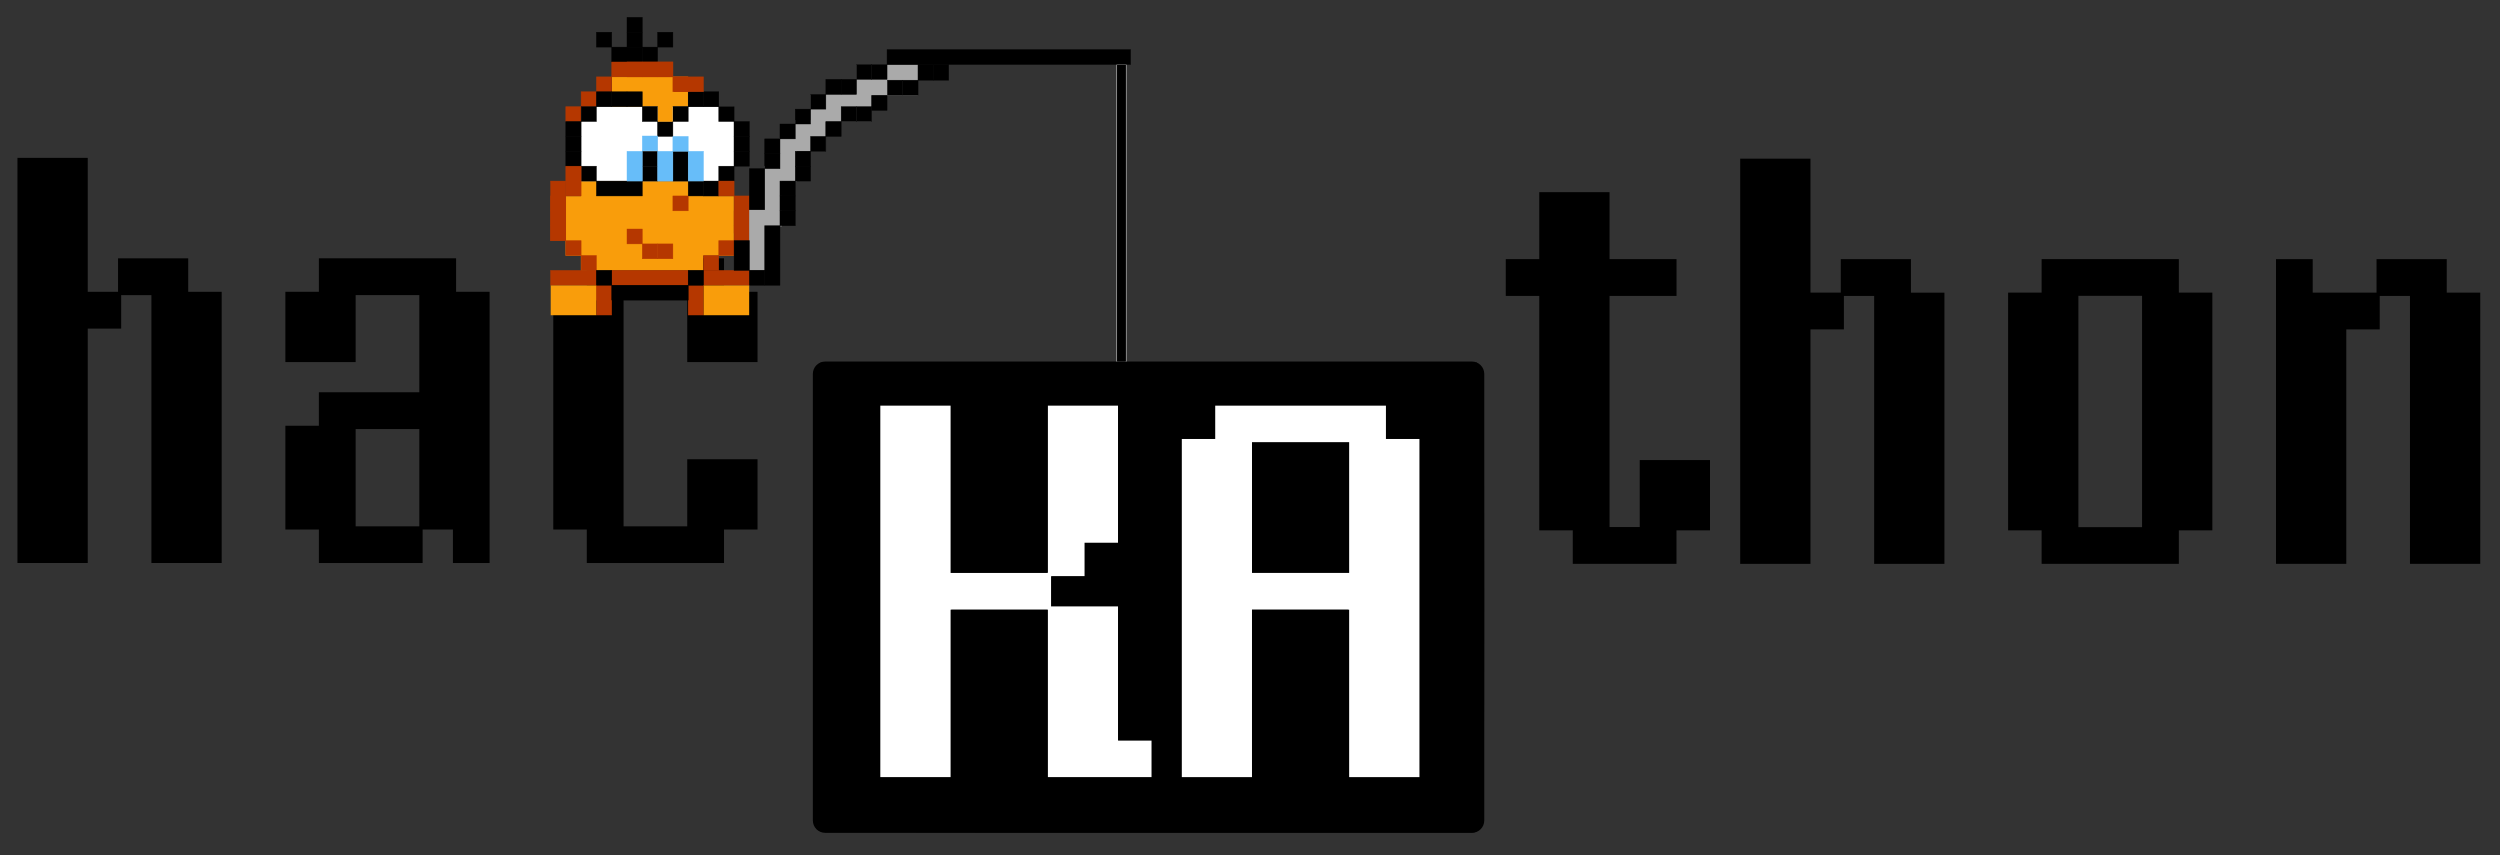 <?xml version="1.0" encoding="UTF-8" standalone="no"?>
<!-- Generator: Adobe Illustrator 16.0.0, SVG Export Plug-In . SVG Version: 6.00 Build 0)  -->

<svg
   xmlns:dc="http://purl.org/dc/elements/1.1/"
   xmlns:cc="http://creativecommons.org/ns#"
   xmlns:rdf="http://www.w3.org/1999/02/22-rdf-syntax-ns#"
   xmlns:svg="http://www.w3.org/2000/svg"
   xmlns="http://www.w3.org/2000/svg"
   xmlns:sodipodi="http://sodipodi.sourceforge.net/DTD/sodipodi-0.dtd"
   xmlns:inkscape="http://www.inkscape.org/namespaces/inkscape"
   version="1.1"
   id="Layer_1"
   x="0px"
   y="0px"
   width="6046.79px"
   height="2069.124px"
   viewBox="0 0 6046.79 2069.124"
   enable-background="new 0 0 6046.79 2069.124"
   xml:space="preserve"
   inkscape:version="0.48.4 r9939"
   sodipodi:docname="hackathon_logo(1).svg"><rect x="0" y="0" width="6046.79" height="2069.124" fill="#333333" stroke="none"/><defs
     id="defs263" /><sodipodi:namedview
     pagecolor="#ffffff"
     bordercolor="#666666"
     borderopacity="1"
     objecttolerance="10"
     gridtolerance="10"
     guidetolerance="10"
     inkscape:pageopacity="0"
     inkscape:pageshadow="2"
     inkscape:window-width="1855"
     inkscape:window-height="1176"
     id="namedview261"
     showgrid="false"
     inkscape:zoom="0.38632067"
     inkscape:cx="2841.8432"
     inkscape:cy="736.2079"
     inkscape:window-x="65"
     inkscape:window-y="24"
     inkscape:window-maximized="1"
     inkscape:current-layer="Layer_1" /><rect
     x="1405.034"
     y="258.432"
     fill="#FFFFFF"
     width="185"
     height="180"
     id="rect3" /><rect
     x="1590.034"
     y="258.432"
     fill="#FFFFFF"
     width="185"
     height="180"
     id="rect5" /><rect
     x="1405.034"
     y="258.432"
     fill="#FFFFFF"
     width="185"
     height="180"
     id="rect7" /><g
     id="g9"><path
       d="M3590.034,1984.432c0,16.568-13.432,30-30,30h-1564c-16.568,0-30-13.432-30-30v-1080c0-16.568,13.432-30,30-30h1564   c16.568,0,30,13.432,30,30V1984.432z"
       id="path11" /></g><g
     id="g13"><path
       d="M366.229,1361.764v-648h-73.156v81h-80.844v567h-170v-980h170v324h73.281v-81h169.719v81.031h81v655.969H366.229z"
       id="path15" /><path
       d="M1095.51,1361.764v-81h-73.281v81H771.292v-81h-81.062v-251h81v-81h243v-235h-154v162h-170v-170h81.047v-81h331.906v81   h81.047v656H1095.51z M1014.229,1037.764h-154v235.281h154V1037.764z"
       id="path17" /><path
       d="M1751.182,1280.764v81h-331.906v-81h-81.047v-575h81.047v-81h331.906v81h81.047v170h-170V713.482h-154v559.563h154   v-162.281h170v170H1751.182z"
       id="path19" /></g><rect
     x="1480.034"
     y="185.432"
     fill="#F99D0B"
     width="184"
     height="72"
     id="rect21" /><rect
     x="1405.034"
     y="438.432"
     fill="#F99D0B"
     width="296"
     height="216"
     id="rect23" /><rect
     x="1368.034"
     y="474.432"
     fill="#F99D0B"
     width="407"
     height="144"
     id="rect25" /><rect
     x="1516.534"
     y="77.932"
     stroke="#000000"
     stroke-miterlimit="10"
     width="37"
     height="36"
     id="rect27" /><rect
     x="1553.534"
     y="257.932"
     stroke="#000000"
     stroke-miterlimit="10"
     width="37"
     height="36"
     id="rect29" /><rect
     x="1590.534"
     y="293.932"
     stroke="#000000"
     stroke-miterlimit="10"
     width="37"
     height="36"
     id="rect31" /><rect
     x="1627.534"
     y="257.932"
     stroke="#000000"
     stroke-miterlimit="10"
     width="37"
     height="36"
     id="rect33" /><rect
     x="1738.534"
     y="257.932"
     stroke="#000000"
     stroke-miterlimit="10"
     width="37"
     height="36"
     id="rect35" /><rect
     x="1701.534"
     y="221.932"
     stroke="#000000"
     stroke-miterlimit="10"
     width="37"
     height="36"
     id="rect37" /><rect
     x="1664.534"
     y="221.932"
     stroke="#000000"
     stroke-miterlimit="10"
     width="37"
     height="36"
     id="rect39" /><rect
     x="1516.534"
     y="41.932"
     stroke="#000000"
     stroke-miterlimit="10"
     width="37"
     height="36"
     id="rect41" /><rect
     x="1442.534"
     y="77.932"
     stroke="#000000"
     stroke-miterlimit="10"
     width="37"
     height="36"
     id="rect43" /><rect
     x="1590.534"
     y="77.932"
     stroke="#000000"
     stroke-miterlimit="10"
     width="37"
     height="36"
     id="rect45" /><rect
     x="1479.534"
     y="113.932"
     stroke="#000000"
     stroke-miterlimit="10"
     width="37"
     height="36"
     id="rect47" /><rect
     x="1553.534"
     y="113.932"
     stroke="#000000"
     stroke-miterlimit="10"
     width="37"
     height="36"
     id="rect49" /><rect
     x="1516.534"
     y="113.932"
     stroke="#000000"
     stroke-miterlimit="10"
     width="37"
     height="36"
     id="rect51" /><rect
     x="1368.534"
     y="257.932"
     fill="#B53700"
     stroke="#B53700"
     stroke-miterlimit="10"
     width="37"
     height="36"
     id="rect53" /><rect
     x="1405.534"
     y="221.932"
     fill="#B53700"
     stroke="#B53700"
     stroke-miterlimit="10"
     width="37"
     height="36"
     id="rect55" /><rect
     x="1442.534"
     y="185.932"
     fill="#B53700"
     stroke="#B53700"
     stroke-miterlimit="10"
     width="37"
     height="36"
     id="rect57" /><rect
     x="1630.534"
     y="185.932"
     fill="#B53700"
     stroke="#B53700"
     stroke-miterlimit="10"
     width="71"
     height="36"
     id="rect59" /><rect
     x="1627.534"
     y="185.932"
     fill="#B53700"
     stroke="#B53700"
     stroke-miterlimit="10"
     width="37"
     height="36"
     id="rect61" /><rect
     x="1590.534"
     y="149.932"
     fill="#B53700"
     stroke="#B53700"
     stroke-miterlimit="10"
     width="37"
     height="36"
     id="rect63" /><rect
     x="1553.534"
     y="149.932"
     fill="#B53700"
     stroke="#B53700"
     stroke-miterlimit="10"
     width="37"
     height="36"
     id="rect65" /><rect
     x="1516.534"
     y="149.932"
     fill="#B53700"
     stroke="#B53700"
     stroke-miterlimit="10"
     width="37"
     height="36"
     id="rect67" /><rect
     x="1479.534"
     y="149.932"
     fill="#B53700"
     stroke="#B53700"
     stroke-miterlimit="10"
     width="148"
     height="36"
     id="rect69" /><rect
     x="1553.534"
     y="365.932"
     stroke="#000000"
     stroke-miterlimit="10"
     width="37"
     height="36"
     id="rect71" /><rect
     x="1553.534"
     y="401.932"
     stroke="#000000"
     stroke-miterlimit="10"
     width="37"
     height="36"
     id="rect73" /><rect
     x="1405.534"
     y="401.932"
     stroke="#000000"
     stroke-miterlimit="10"
     width="37"
     height="36"
     id="rect75" /><rect
     x="1368.534"
     y="365.932"
     stroke="#000000"
     stroke-miterlimit="10"
     width="37"
     height="36"
     id="rect77" /><rect
     x="1368.534"
     y="329.932"
     stroke="#000000"
     stroke-miterlimit="10"
     width="37"
     height="36"
     id="rect79" /><rect
     x="1368.534"
     y="293.932"
     stroke="#000000"
     stroke-miterlimit="10"
     width="37"
     height="36"
     id="rect81" /><rect
     x="1405.534"
     y="257.932"
     stroke="#000000"
     stroke-miterlimit="10"
     width="37"
     height="36"
     id="rect83" /><rect
     x="1442.534"
     y="221.932"
     stroke="#000000"
     stroke-miterlimit="10"
     width="37"
     height="36"
     id="rect85" /><rect
     x="1479.534"
     y="221.932"
     stroke="#000000"
     stroke-miterlimit="10"
     width="37"
     height="36"
     id="rect87" /><rect
     x="1516.534"
     y="221.932"
     stroke="#000000"
     stroke-miterlimit="10"
     width="37"
     height="36"
     id="rect89" /><rect
     x="1738.534"
     y="401.932"
     stroke="#000000"
     stroke-miterlimit="10"
     width="37"
     height="36"
     id="rect91" /><rect
     x="1775.534"
     y="365.932"
     stroke="#000000"
     stroke-miterlimit="10"
     width="37"
     height="36"
     id="rect93" /><rect
     x="1775.534"
     y="329.932"
     stroke="#000000"
     stroke-miterlimit="10"
     width="37"
     height="36"
     id="rect95" /><rect
     x="1775.534"
     y="293.932"
     stroke="#000000"
     stroke-miterlimit="10"
     width="37"
     height="36"
     id="rect97" /><rect
     x="1701.534"
     y="437.932"
     stroke="#000000"
     stroke-miterlimit="10"
     width="37"
     height="36"
     id="rect99" /><rect
     x="1664.534"
     y="437.932"
     stroke="#000000"
     stroke-miterlimit="10"
     width="37"
     height="36"
     id="rect101" /><rect
     x="1627.534"
     y="365.932"
     stroke="#000000"
     stroke-miterlimit="10"
     width="37"
     height="72"
     id="rect103" /><rect
     x="1442.534"
     y="437.932"
     stroke="#000000"
     stroke-miterlimit="10"
     width="111"
     height="36"
     id="rect105" /><rect
     x="1775.534"
     y="545.932"
     fill="#B53700"
     stroke="#B53700"
     stroke-miterlimit="10"
     width="37"
     height="36"
     id="rect107" /><rect
     x="1775.534"
     y="509.932"
     fill="#B53700"
     stroke="#B53700"
     stroke-miterlimit="10"
     width="37"
     height="36"
     id="rect109" /><rect
     x="1775.534"
     y="473.932"
     fill="#B53700"
     stroke="#B53700"
     stroke-miterlimit="10"
     width="37"
     height="90"
     id="rect111" /><rect
     x="1331.534"
     y="509.932"
     fill="#B53700"
     stroke="#B53700"
     stroke-miterlimit="10"
     width="37"
     height="36"
     id="rect113" /><rect
     x="1331.534"
     y="473.932"
     fill="#B53700"
     stroke="#B53700"
     stroke-miterlimit="10"
     width="37"
     height="36"
     id="rect115" /><rect
     x="1331.534"
     y="437.932"
     fill="#B53700"
     stroke="#B53700"
     stroke-miterlimit="10"
     width="37"
     height="144"
     id="rect117" /><rect
     x="1368.534"
     y="401.932"
     fill="#B53700"
     stroke="#B53700"
     stroke-miterlimit="10"
     width="37"
     height="72"
     id="rect119" /><rect
     x="1738.534"
     y="437.932"
     fill="#B53700"
     stroke="#B53700"
     stroke-miterlimit="10"
     width="37"
     height="36"
     id="rect121" /><rect
     x="1368.534"
     y="581.932"
     fill="#B53700"
     stroke="#B53700"
     stroke-miterlimit="10"
     width="37"
     height="36"
     id="rect123" /><rect
     x="1331.534"
     y="653.932"
     fill="#B53700"
     stroke="#B53700"
     stroke-miterlimit="10"
     width="111"
     height="36"
     id="rect125" /><rect
     x="1479.534"
     y="653.932"
     fill="#B53700"
     stroke="#B53700"
     stroke-miterlimit="10"
     width="185"
     height="36"
     id="rect127" /><rect
     x="1516.534"
     y="553.932"
     fill="#B53700"
     stroke="#B53700"
     stroke-miterlimit="10"
     width="37"
     height="36"
     id="rect129" /><rect
     x="1553.534"
     y="589.932"
     fill="#B53700"
     stroke="#B53700"
     stroke-miterlimit="10"
     width="37"
     height="36"
     id="rect131" /><rect
     x="1590.534"
     y="589.932"
     fill="#B53700"
     stroke="#B53700"
     stroke-miterlimit="10"
     width="37"
     height="36"
     id="rect133" /><rect
     x="1664.534"
     y="689.932"
     fill="#B53700"
     stroke="#B53700"
     stroke-miterlimit="10"
     width="37"
     height="72"
     id="rect135" /><rect
     x="1442.534"
     y="689.932"
     fill="#B53700"
     stroke="#B53700"
     stroke-miterlimit="10"
     width="37"
     height="72"
     id="rect137" /><rect
     x="1442.534"
     y="689.932"
     fill="#B53700"
     stroke="#B53700"
     stroke-miterlimit="10"
     width="37"
     height="36"
     id="rect139" /><rect
     x="1405.534"
     y="617.932"
     fill="#B53700"
     stroke="#B53700"
     stroke-miterlimit="10"
     width="37"
     height="36"
     id="rect141" /><rect
     x="1701.534"
     y="653.932"
     fill="#B53700"
     stroke="#B53700"
     stroke-miterlimit="10"
     width="111"
     height="36"
     id="rect143" /><rect
     x="1701.534"
     y="617.932"
     fill="#B53700"
     stroke="#B53700"
     stroke-miterlimit="10"
     width="37"
     height="36"
     id="rect145" /><rect
     x="1738.534"
     y="581.932"
     fill="#B53700"
     stroke="#B53700"
     stroke-miterlimit="10"
     width="37"
     height="36"
     id="rect147" /><rect
     x="1331.534"
     y="545.932"
     fill="#B53700"
     stroke="#B53700"
     stroke-miterlimit="10"
     width="37"
     height="36"
     id="rect149" /><rect
     x="1627.534"
     y="473.932"
     fill="#B53700"
     stroke="#B53700"
     stroke-miterlimit="10"
     width="37"
     height="36"
     id="rect151" /><rect
     x="1442.534"
     y="653.932"
     stroke="#000000"
     stroke-miterlimit="10"
     width="37"
     height="36"
     id="rect153" /><rect
     x="1664.534"
     y="653.932"
     stroke="#000000"
     stroke-miterlimit="10"
     width="37"
     height="36"
     id="rect155" /><rect
     x="2071.034"
     y="156.432"
     fill="#AAAAAA"
     width="149"
     height="74"
     id="rect157" /><rect
     x="1960.034"
     y="228.432"
     fill="#AAAAAA"
     width="148"
     height="66"
     id="rect159" /><rect
     x="1886.034"
     y="334.432"
     fill="#AAAAAA"
     width="41"
     height="104"
     id="rect161" /><rect
     x="1923.034"
     y="290.432"
     fill="#AAAAAA"
     width="74"
     height="75"
     id="rect163" /><rect
     x="1812.034"
     y="507.432"
     fill="#AAAAAA"
     width="41"
     height="146"
     id="rect165" /><rect
     x="1849.034"
     y="401.432"
     fill="#AAAAAA"
     width="42"
     height="146"
     id="rect167" /><rect
     x="1997.534"
     y="191.932"
     stroke="#000000"
     stroke-miterlimit="10"
     width="37"
     height="36"
     id="rect169" /><rect
     x="1960.534"
     y="227.932"
     stroke="#000000"
     stroke-miterlimit="10"
     width="37"
     height="36"
     id="rect171" /><rect
     x="1923.534"
     y="263.932"
     stroke="#000000"
     stroke-miterlimit="10"
     width="37"
     height="36"
     id="rect173" /><rect
     x="1886.534"
     y="299.932"
     stroke="#000000"
     stroke-miterlimit="10"
     width="37"
     height="36"
     id="rect175" /><rect
     x="1849.534"
     y="335.932"
     stroke="#000000"
     stroke-miterlimit="10"
     width="37"
     height="36"
     id="rect177" /><rect
     x="1812.534"
     y="407.932"
     stroke="#000000"
     stroke-miterlimit="10"
     width="37"
     height="99"
     id="rect179" /><rect
     x="1849.534"
     y="371.932"
     stroke="#000000"
     stroke-miterlimit="10"
     width="37"
     height="36"
     id="rect181" /><rect
     x="1849.534"
     y="545.932"
     stroke="#000000"
     stroke-miterlimit="10"
     width="37"
     height="144"
     id="rect183" /><rect
     x="1812.534"
     y="653.932"
     stroke="#000000"
     stroke-miterlimit="10"
     width="37"
     height="36"
     id="rect185" /><rect
     x="1775.534"
     y="581.932"
     stroke="#000000"
     stroke-miterlimit="10"
     width="37"
     height="72"
     id="rect187" /><rect
     x="1886.534"
     y="437.932"
     stroke="#000000"
     stroke-miterlimit="10"
     width="37"
     height="36"
     id="rect189" /><rect
     x="1886.534"
     y="473.932"
     stroke="#000000"
     stroke-miterlimit="10"
     width="37"
     height="36"
     id="rect191" /><rect
     x="1886.534"
     y="509.932"
     stroke="#000000"
     stroke-miterlimit="10"
     width="37"
     height="36"
     id="rect193" /><rect
     x="2145.534"
     y="119.932"
     stroke="#000000"
     stroke-miterlimit="10"
     width="589"
     height="36"
     id="rect195" /><rect
     x="2108.534"
     y="155.932"
     stroke="#000000"
     stroke-miterlimit="10"
     width="37"
     height="36"
     id="rect197" /><rect
     x="2071.534"
     y="155.932"
     stroke="#000000"
     stroke-miterlimit="10"
     width="37"
     height="36"
     id="rect199" /><rect
     x="2034.534"
     y="191.932"
     stroke="#000000"
     stroke-miterlimit="10"
     width="37"
     height="36"
     id="rect201" /><rect
     x="2108.534"
     y="230.932"
     stroke="#000000"
     stroke-miterlimit="10"
     width="37"
     height="36"
     id="rect203" /><rect
     x="2071.534"
     y="257.932"
     stroke="#000000"
     stroke-miterlimit="10"
     width="37"
     height="36"
     id="rect205" /><rect
     x="2034.534"
     y="257.932"
     stroke="#000000"
     stroke-miterlimit="10"
     width="37"
     height="36"
     id="rect207" /><rect
     x="1997.534"
     y="293.932"
     stroke="#000000"
     stroke-miterlimit="10"
     width="37"
     height="36"
     id="rect209" /><rect
     x="1960.534"
     y="329.932"
     stroke="#000000"
     stroke-miterlimit="10"
     width="37"
     height="36"
     id="rect211" /><rect
     x="1923.534"
     y="365.932"
     stroke="#000000"
     stroke-miterlimit="10"
     width="37"
     height="36"
     id="rect213" /><rect
     x="1923.534"
     y="401.932"
     stroke="#000000"
     stroke-miterlimit="10"
     width="37"
     height="36"
     id="rect215" /><rect
     x="2257.534"
     y="155.932"
     stroke="#000000"
     stroke-miterlimit="10"
     width="37"
     height="38"
     id="rect217" /><rect
     x="2220.534"
     y="155.932"
     stroke="#000000"
     stroke-miterlimit="10"
     width="37"
     height="38"
     id="rect219" /><rect
     x="2183.534"
     y="193.932"
     stroke="#000000"
     stroke-miterlimit="10"
     width="37"
     height="36"
     id="rect221" /><rect
     x="2146.534"
     y="193.932"
     stroke="#000000"
     stroke-miterlimit="10"
     width="37"
     height="36"
     id="rect223" /><rect
     x="1702.034"
     y="690.432"
     fill="#F99D0B"
     width="110"
     height="72"
     id="rect225" /><rect
     x="1332.034"
     y="690.432"
     fill="#F99D0B"
     width="110"
     height="72"
     id="rect227" /><rect
     x="1479.534"
     y="689.932"
     stroke="#000000"
     stroke-miterlimit="10"
     width="185"
     height="36"
     id="rect229" /><rect
     x="1591.034"
     y="240.432"
     fill="#F99D0B"
     width="36"
     height="54"
     id="rect231" /><rect
     x="1627.534"
     y="329.932"
     fill="#67BDF9"
     stroke="#67BDF9"
     stroke-miterlimit="10"
     width="37"
     height="36"
     id="rect233" /><rect
     x="1553.534"
     y="328.932"
     fill="#67BDF9"
     stroke="#67BDF9"
     stroke-miterlimit="10"
     width="37"
     height="36"
     id="rect235" /><rect
     x="1590.534"
     y="365.932"
     fill="#67BDF9"
     stroke="#67BDF9"
     stroke-miterlimit="10"
     width="37"
     height="72"
     id="rect237" /><rect
     x="1664.534"
     y="365.932"
     fill="#67BDF9"
     stroke="#67BDF9"
     stroke-miterlimit="10"
     width="37"
     height="72"
     id="rect239" /><rect
     x="1516.534"
     y="365.932"
     fill="#67BDF9"
     stroke="#67BDF9"
     stroke-miterlimit="10"
     width="37"
     height="72"
     id="rect241" /><g
     id="g243"><path
       d="M4054.971,1282.764v81h-250.875v-81h-81.062v-567h-81v-89h81v-162h170v162h162v89h-162v559h73v-162h170v170H4054.971z"
       id="path245" /><path
       d="M4533.034,1363.764v-648h-73.156v81h-80.844v567h-170v-980h170v324h73.281v-81h169.719v81.031h81v655.969H4533.034z"
       id="path247" /><path
       d="M5269.987,1282.764v81h-331.906v-81h-81.047v-575h81.047v-81h331.906v81h81.047v575H5269.987z M5181.034,715.482h-154   v559.563h154V715.482z"
       id="path249" /><path
       d="M5829.034,1363.764v-648h-73.156v81h-80.844v567h-170v-737h88.766v81h154.375v-81h169.812v81.031h81.047v655.969H5829.034z   "
       id="path251" /></g><g
     id="g253"><path
       fill="#FFFFFF"
       d="M2534.229,1879.734v-405h-235v405h-170v-899h170v405h235v-405h170v331.937h-81v81.062h-81v73h162v324.219   h81v88.781H2534.229z"
       id="path255" /><path
       fill="#FFFFFF"
       d="M3263.229,1879.734v-405h-235v405h-170v-818h81.047v-81h412.906v81h81.047v818H3263.229z    M3263.229,1069.453h-235v316.281h235V1069.453z"
       id="path257" /></g><rect
     x="2700.034"
     y="156.432"
     fill="#AAAAAA"
     width="25"
     height="718"
     id="rect259" /><path
     style="fill:#000000;stroke:#000000;stroke-width:12.943;stroke-linecap:butt;stroke-linejoin:round;stroke-miterlimit:4;stroke-opacity:0;stroke-dasharray:none"
     d="m 2702.063,515.719 0,-358.51 10.354,0 10.354,0 0,358.51 0,358.51 -10.354,0 -10.354,0 0,-358.51 z"
     id="path3242"
     inkscape:connector-curvature="0" /><path
     style="fill:#000000;stroke:#000000;stroke-width:12.943;stroke-linecap:butt;stroke-linejoin:round;stroke-miterlimit:4;stroke-opacity:0;stroke-dasharray:none"
     d="m 2702.063,515.719 0,-358.51 10.354,0 10.354,0 0,358.51 0,358.51 -10.354,0 -10.354,0 0,-358.51 z"
     id="path3244"
     inkscape:connector-curvature="0" /><path
     style="fill:#000000;stroke:#000000;stroke-width:12.943;stroke-linecap:butt;stroke-linejoin:round;stroke-miterlimit:4;stroke-opacity:0;stroke-dasharray:none"
     d="m 1983.704,2009.207 c -16.753,-8.27 -15.415,37.718 -16.229,-557.737 -0.408,-298.263 -0.026,-546.281 0.848,-551.151 0.903,-5.036 4.97,-12.014 9.428,-16.178 l 7.839,-7.323 792.909,0 792.909,0 7.599,7.599 c 4.541,4.541 8.255,11.572 9.23,17.473 0.897,5.43 1.579,250.994 1.514,545.698 -0.09,408.149 -0.854,537.962 -3.207,544.794 -1.765,5.125 -6.86,11.505 -11.885,14.884 l -8.796,5.914 -787.175,-0.059 c -691.89,-0.052 -788.121,-0.526 -794.985,-3.914 z m 317.138,-331.241 0,-203.199 116.484,0 116.484,0 0,203.199 0,203.199 126.838,0 126.838,0 0,-45.299 0,-45.299 -41.416,0 -41.416,0 0,-163.077 0,-163.077 -80.244,0 -80.244,0 0,-34.945 0,-34.945 40.122,0 40.122,0 0,-40.122 0,-40.122 40.122,0 40.122,0 0,-166.96 0,-166.96 -85.421,0 -85.421,0 0,201.905 0,201.905 -116.484,0 -116.484,0 0,-201.905 0,-201.905 -86.716,0 -86.716,0 0,450.403 0,450.403 86.716,0 86.716,0 0,-203.199 z m 727.375,0 0,-203.199 116.484,0 116.484,0 0,203.199 0,203.199 86.716,0 86.716,0 0,-410.281 0,-410.281 -40.122,0 -40.122,0 0,-40.122 0,-40.122 -208.376,0 -208.376,0 0,40.122 0,40.122 -40.122,0 -40.122,0 0,410.281 0,410.281 85.421,0 85.421,0 0,-203.199 z"
     id="path3246"
     inkscape:connector-curvature="0" /></svg>